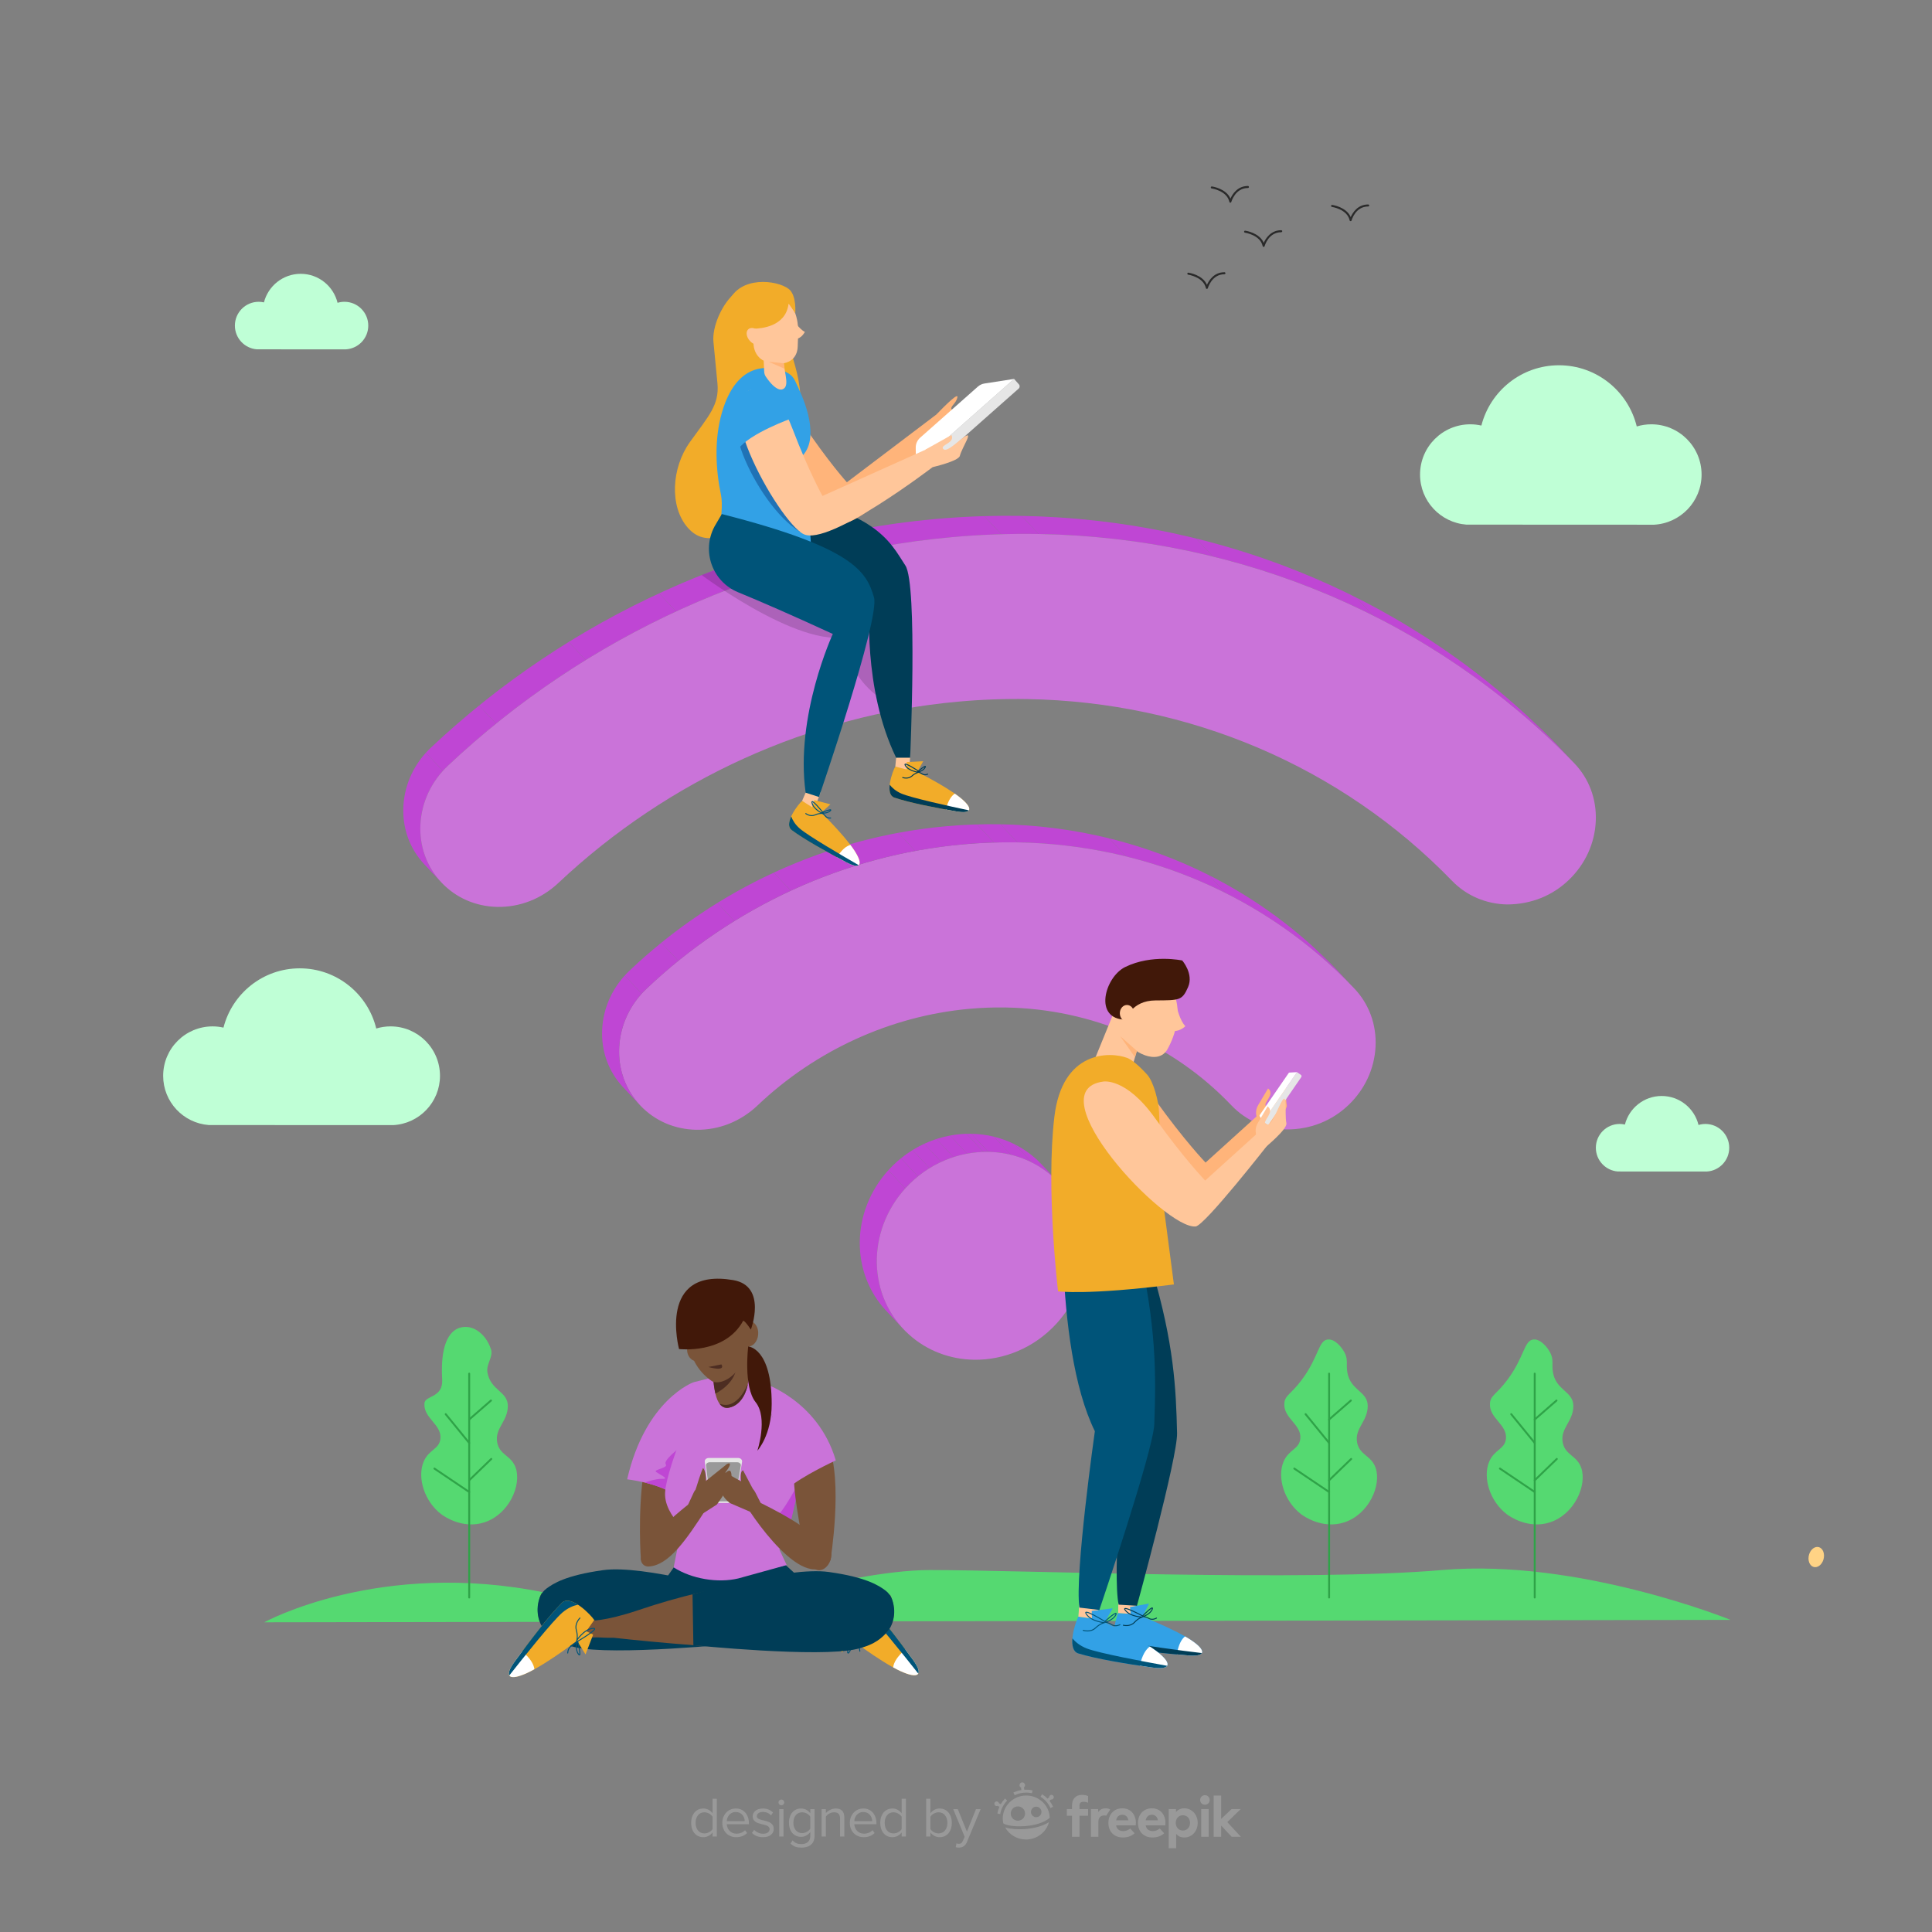 <?xml version="1.0" encoding="utf-8"?>
<!-- Generator: Adobe Illustrator 27.5.0, SVG Export Plug-In . SVG Version: 6.00 Build 0)  -->
<svg version="1.1" xmlns="http://www.w3.org/2000/svg" xmlns:xlink="http://www.w3.org/1999/xlink" x="0px" y="0px"
	 viewBox="0 0 500 500" style="enable-background:new 0 0 500 500;" xml:space="preserve">
<rect x="0" y="0" width="500" height="500" fill="#808080" stroke="none"/>
<g id="BACKGROUND">
	<g>
		<path style="fill:#55D971;" d="M68.377,419.851c0,0,29.911-16.478,72.797-7.658c42.885,8.82,75.508-5.87,99.594-5.87
			s97.028,3.06,132.424,0s74.673,12.901,74.673,12.901L68.377,419.851z"/>
		<g>
			<g>
				<path style="fill:#55D971;" d="M347.999,393.952c6.283-2.121,9.516-9.526,8.036-14.005c-1.096-3.317-4.208-3.306-4.822-6.658
					c-0.671-3.669,2.743-5.395,2.755-9.413c0.012-3.853-4.476-3.943-5.281-8.725c-0.365-2.171,0.261-3.187-0.688-5.051
					c-0.735-1.441-2.533-3.626-4.363-3.444c-2.437,0.242-2.288,4.422-6.658,10.332c-2.914,3.94-4.437,4.051-4.592,6.199
					c-0.28,3.879,4.548,5.47,4.133,9.184c-0.307,2.745-3.04,2.734-4.362,5.97c-1.673,4.092,0.208,10.203,4.592,13.546
					C337.187,392.22,342.198,395.91,347.999,393.952z"/>
				
					<line style="fill:none;stroke:#2FA348;stroke-width:0.5;stroke-linecap:round;stroke-miterlimit:10;" x1="343.97" y1="413.433" x2="343.97" y2="355.497"/>
				
					<line style="fill:none;stroke:#2FA348;stroke-width:0.5;stroke-linecap:round;stroke-miterlimit:10;" x1="337.889" y1="365.984" x2="343.97" y2="373.435"/>
				
					<line style="fill:none;stroke:#2FA348;stroke-width:0.5;stroke-linecap:round;stroke-miterlimit:10;" x1="334.965" y1="380.062" x2="343.97" y2="386.126"/>
				
					<line style="fill:none;stroke:#2FA348;stroke-width:0.5;stroke-linecap:round;stroke-miterlimit:10;" x1="349.685" y1="377.571" x2="343.97" y2="383.094"/>
				
					<line style="fill:none;stroke:#2FA348;stroke-width:0.5;stroke-linecap:round;stroke-miterlimit:10;" x1="349.606" y1="362.453" x2="343.97" y2="367.361"/>
			</g>
			<g>
				<path style="fill:#55D971;" d="M401.213,393.952c6.283-2.121,9.516-9.526,8.036-14.005c-1.096-3.317-4.208-3.306-4.822-6.658
					c-0.671-3.669,2.743-5.395,2.755-9.413c0.012-3.853-4.476-3.943-5.281-8.725c-0.365-2.171,0.262-3.187-0.688-5.051
					c-0.735-1.441-2.533-3.626-4.362-3.444c-2.437,0.242-2.288,4.422-6.658,10.332c-2.914,3.94-4.437,4.051-4.592,6.199
					c-0.28,3.879,4.548,5.47,4.133,9.184c-0.307,2.745-3.039,2.734-4.362,5.97c-1.673,4.092,0.208,10.203,4.592,13.546
					C390.401,392.22,395.412,395.91,401.213,393.952z"/>
				
					<line style="fill:none;stroke:#2FA348;stroke-width:0.5;stroke-linecap:round;stroke-miterlimit:10;" x1="397.184" y1="413.433" x2="397.184" y2="355.497"/>
				
					<line style="fill:none;stroke:#2FA348;stroke-width:0.5;stroke-linecap:round;stroke-miterlimit:10;" x1="391.103" y1="365.984" x2="397.184" y2="373.435"/>
				
					<line style="fill:none;stroke:#2FA348;stroke-width:0.5;stroke-linecap:round;stroke-miterlimit:10;" x1="388.179" y1="380.062" x2="397.184" y2="386.126"/>
				
					<line style="fill:none;stroke:#2FA348;stroke-width:0.5;stroke-linecap:round;stroke-miterlimit:10;" x1="402.899" y1="377.571" x2="397.184" y2="383.094"/>
				
					<line style="fill:none;stroke:#2FA348;stroke-width:0.5;stroke-linecap:round;stroke-miterlimit:10;" x1="402.82" y1="362.453" x2="397.184" y2="367.361"/>
			</g>
			<g>
				<path style="fill:#55D971;" d="M125.457,393.952c6.283-2.121,9.516-9.526,8.035-14.005c-1.096-3.317-4.208-3.306-4.821-6.658
					c-0.671-3.669,2.743-5.395,2.755-9.413c0.012-3.853-4.476-3.943-5.281-8.725c-0.365-2.171,1.577-3.971,0.919-5.957
					c-1.097-3.312-3.339-5.072-5.106-5.578c-2.706-0.774-8.279-0.087-7.522,13.371c0.276,4.893-4.437,4.051-4.592,6.199
					c-0.28,3.879,4.547,5.47,4.133,9.184c-0.307,2.745-3.04,2.734-4.362,5.97c-1.673,4.092,0.208,10.203,4.592,13.546
					C114.645,392.22,119.656,395.91,125.457,393.952z"/>
				
					<line style="fill:none;stroke:#2FA348;stroke-width:0.5;stroke-linecap:round;stroke-miterlimit:10;" x1="121.428" y1="413.433" x2="121.428" y2="355.497"/>
				
					<line style="fill:none;stroke:#2FA348;stroke-width:0.5;stroke-linecap:round;stroke-miterlimit:10;" x1="115.347" y1="365.984" x2="121.428" y2="373.435"/>
				
					<line style="fill:none;stroke:#2FA348;stroke-width:0.5;stroke-linecap:round;stroke-miterlimit:10;" x1="112.424" y1="380.062" x2="121.428" y2="386.126"/>
				
					<line style="fill:none;stroke:#2FA348;stroke-width:0.5;stroke-linecap:round;stroke-miterlimit:10;" x1="127.143" y1="377.571" x2="121.428" y2="383.094"/>
				
					<line style="fill:none;stroke:#2FA348;stroke-width:0.5;stroke-linecap:round;stroke-miterlimit:10;" x1="127.064" y1="362.453" x2="121.428" y2="367.361"/>
			</g>
		</g>
	</g>
	<g>
		<path style="fill:#2A2A2A;" d="M327.032,63.902c-0.002,0-0.005,0-0.007,0c-0.12-0.004-0.223-0.089-0.247-0.206
			c-0.61-2.887-4.541-3.475-4.581-3.481c-0.142-0.02-0.241-0.152-0.221-0.294c0.019-0.142,0.152-0.243,0.294-0.221
			c0.162,0.023,3.681,0.551,4.784,3.147c0.514-1.153,1.827-3.267,4.529-3.267c0.143,0,0.26,0.116,0.26,0.26
			c0,0.144-0.117,0.26-0.26,0.26c-3.291,0-4.26,3.462-4.3,3.609C327.253,63.823,327.15,63.902,327.032,63.902z"/>
		<path style="fill:#2A2A2A;" d="M312.337,74.776c-0.002,0-0.005,0-0.007,0c-0.12-0.003-0.223-0.089-0.247-0.206
			c-0.61-2.887-4.541-3.475-4.581-3.481c-0.142-0.02-0.241-0.152-0.221-0.294c0.02-0.142,0.149-0.242,0.294-0.221
			c0.162,0.023,3.682,0.551,4.784,3.147c0.515-1.153,1.828-3.267,4.529-3.267c0.143,0,0.26,0.117,0.26,0.26
			c0,0.144-0.117,0.26-0.26,0.26c-3.298,0-4.29,3.572-4.3,3.608C312.558,74.697,312.455,74.776,312.337,74.776z"/>
		<path style="fill:#2A2A2A;" d="M349.538,57.235c-0.002,0-0.005,0-0.007,0c-0.12-0.004-0.223-0.089-0.247-0.206
			c-0.61-2.887-4.541-3.475-4.581-3.48c-0.142-0.02-0.241-0.152-0.22-0.294c0.02-0.142,0.151-0.239,0.294-0.221
			c0.162,0.023,3.681,0.55,4.784,3.147c0.514-1.153,1.827-3.267,4.529-3.267c0.143,0,0.26,0.116,0.26,0.26
			c0,0.144-0.117,0.26-0.26,0.26c-3.291,0-4.26,3.462-4.3,3.609C349.758,57.156,349.655,57.235,349.538,57.235z"/>
		<path style="fill:#2A2A2A;" d="M318.413,52.453c-0.002,0-0.005,0-0.007,0c-0.12-0.003-0.222-0.089-0.247-0.206
			c-0.61-2.887-4.541-3.475-4.581-3.48c-0.142-0.02-0.241-0.152-0.221-0.294c0.02-0.142,0.152-0.238,0.294-0.221
			c0.162,0.023,3.681,0.551,4.784,3.147c0.515-1.153,1.828-3.267,4.529-3.267c0.143,0,0.26,0.116,0.26,0.26
			c0,0.144-0.117,0.26-0.26,0.26c-3.298,0-4.29,3.572-4.3,3.608C318.633,52.375,318.531,52.453,318.413,52.453z"/>
	</g>
	<path style="fill:#BFFFD6;" d="M89.472,90.414c3.25-0.172,5.835-2.854,5.835-6.147c0-3.404-2.76-6.164-6.164-6.164
		c-0.621,0-1.219,0.094-1.784,0.264c-1.045-4.304-4.914-7.503-9.539-7.503c-4.586,0-8.426,3.145-9.511,7.393
		c-0.437-0.098-0.89-0.154-1.356-0.154c-3.404,0-6.164,2.759-6.164,6.164c0,3.239,2.501,5.888,5.676,6.137"/>
	<path style="fill:#BFFFD6;" d="M428.05,135.795c6.861-0.363,12.317-6.024,12.317-12.976c0-7.186-5.825-13.011-13.011-13.011
		c-1.31,0-2.573,0.198-3.766,0.558c-2.207-9.084-10.372-15.837-20.135-15.837c-9.679,0-17.786,6.639-20.075,15.605
		c-0.923-0.207-1.878-0.326-2.863-0.326c-7.186,0-13.011,5.825-13.011,13.011c0,6.837,5.279,12.428,11.981,12.954"/>
	<path style="fill:#BFFFD6;" d="M441.689,303.19c3.25-0.172,5.835-2.854,5.835-6.147c0-3.404-2.76-6.164-6.164-6.164
		c-0.621,0-1.219,0.094-1.784,0.264c-1.046-4.304-4.914-7.503-9.539-7.503c-4.586,0-8.426,3.146-9.511,7.393
		c-0.437-0.098-0.89-0.154-1.356-0.154c-3.404,0-6.164,2.76-6.164,6.164c0,3.239,2.501,5.888,5.676,6.137"/>
	<path style="fill:#BFFFD6;" d="M101.758,291.18c6.746-0.356,12.111-5.923,12.111-12.759c0-7.066-5.728-12.793-12.794-12.793
		c-1.288,0-2.53,0.195-3.702,0.549c-2.17-8.932-10.199-15.572-19.799-15.572c-9.518,0-17.488,6.528-19.74,15.344
		c-0.907-0.204-1.847-0.32-2.815-0.32c-7.066,0-12.793,5.727-12.793,12.793c0,6.723,5.19,12.22,11.781,12.738"/>
</g>
<g id="OBJECTS">
	<g>
		<g style="enable-background:new    ;">
			<g style="enable-background:new    ;">
				<defs>
					<path id="SVGID_1_" style="enable-background:new    ;" d="M269.639,301.398l4.408,4.685c-0.468-0.497-0.96-0.98-1.476-1.445
						c-4.74-4.277-10.71-6.428-16.786-6.534l-4.408-4.685c6.076,0.107,12.045,2.257,16.786,6.534
						C268.679,300.418,269.171,300.9,269.639,301.398z"/>
				</defs>
				<clipPath id="SVGID_00000126298645756161505010000009812387312273402779_">
					<use xlink:href="#SVGID_1_"  style="overflow:visible;"/>
				</clipPath>
				<g style="clip-path:url(#SVGID_00000126298645756161505010000009812387312273402779_);enable-background:new    ;">
					<path style="fill:#BF46D4;" d="M269.639,301.398l4.408,4.685c-0.396-0.421-0.81-0.832-1.241-1.23l-4.408-4.685
						C268.829,300.566,269.243,300.977,269.639,301.398"/>
					<path style="fill:#BF46D4;" d="M268.398,300.168l4.408,4.685c-0.078-0.072-0.156-0.143-0.235-0.215
						c-1.703-1.537-3.565-2.799-5.534-3.79l-4.408-4.685c1.969,0.992,3.83,2.254,5.534,3.79
						C268.242,300.024,268.321,300.096,268.398,300.168"/>
					<path style="fill:#BF46D4;" d="M262.63,296.163l4.408,4.685c-1.72-0.866-3.521-1.526-5.368-1.981l-4.408-4.685
						C259.109,294.637,260.91,295.296,262.63,296.163"/>
					<path style="fill:#BF46D4;" d="M257.262,294.181l4.408,4.685c-1.924-0.474-3.898-0.728-5.884-0.762l-4.408-4.685
						C253.363,293.454,255.338,293.707,257.262,294.181"/>
				</g>
			</g>
			<g style="enable-background:new    ;">
				<defs>
					<path id="SVGID_00000101100561883567975540000017416618032664173456_" style="enable-background:new    ;" d="M233.757,343.918
						l-4.408-4.685c-9.295-9.879-9.156-25.792,0.659-36.497c5.768-6.291,13.655-9.452,21.37-9.317l4.408,4.685
						c-7.715-0.135-15.602,3.026-21.37,9.317C224.6,318.126,224.461,334.039,233.757,343.918z"/>
				</defs>
				<clipPath id="SVGID_00000037682458566853337930000004888023933444510390_">
					<use xlink:href="#SVGID_00000101100561883567975540000017416618032664173456_"  style="overflow:visible;"/>
				</clipPath>
				<g style="clip-path:url(#SVGID_00000037682458566853337930000004888023933444510390_);enable-background:new    ;">
					<path style="fill:#BF46D4;" d="M251.377,293.419l4.408,4.685c-0.42-0.007-0.84-0.005-1.261,0.007l-4.408-4.685
						C250.537,293.414,250.958,293.411,251.377,293.419"/>
					<path style="fill:#BF46D4;" d="M250.117,293.426l4.408,4.685c-1.419,0.041-2.84,0.193-4.248,0.455l-4.408-4.685
						C247.277,293.619,248.697,293.467,250.117,293.426"/>
					<path style="fill:#BF46D4;" d="M245.868,293.881l4.408,4.685c-1.186,0.22-2.363,0.519-3.522,0.894l-4.408-4.685
						C243.506,294.399,244.682,294.101,245.868,293.881"/>
					<path style="fill:#BF46D4;" d="M242.346,294.775l4.408,4.685c-1.074,0.348-2.133,0.762-3.171,1.242l-4.408-4.685
						C240.213,295.537,241.272,295.123,242.346,294.775"/>
					<path style="fill:#BF46D4;" d="M239.175,296.017l4.408,4.685c-1.027,0.475-2.032,1.015-3.01,1.618l-4.408-4.685
						C237.143,297.032,238.148,296.493,239.175,296.017"/>
					<path style="fill:#BF46D4;" d="M236.165,297.636l4.408,4.685c-1.036,0.64-2.04,1.351-3.006,2.133l-4.408-4.685
						C234.125,298.987,235.129,298.275,236.165,297.636"/>
					<path style="fill:#BF46D4;" d="M233.159,299.769l4.408,4.685c-1.105,0.896-2.16,1.885-3.151,2.966
						c-0.036,0.04-0.073,0.08-0.109,0.119l-4.408-4.685c0.036-0.04,0.072-0.08,0.109-0.12
						C230.999,301.654,232.054,300.665,233.159,299.769"/>
					<path style="fill:#BF46D4;" d="M229.899,302.855l4.408,4.685c-9.708,10.704-9.811,26.536-0.55,36.378l-4.408-4.685
						C220.088,329.391,220.191,313.559,229.899,302.855"/>
				</g>
			</g>
			<g>
				<path style="fill:#CA73D9;" d="M255.785,298.103c6.076,0.107,12.046,2.257,16.786,6.534c10.76,9.708,11.127,26.698,0.817,37.942
					c-5.768,6.291-13.655,9.452-21.37,9.317c-6.076-0.106-12.045-2.257-16.786-6.534c-10.76-9.708-11.127-26.698-0.817-37.942
					C240.183,301.13,248.07,297.968,255.785,298.103z"/>
			</g>
		</g>
		<g style="enable-background:new    ;">
			<g style="enable-background:new    ;">
				<defs>
					<path id="SVGID_00000026853158891617170460000009033832471307945636_" style="enable-background:new    ;" d="M346.077,251.125
						l4.408,4.685c-22.692-23.841-53.866-37.222-87.162-37.804l-4.408-4.685C292.211,213.903,323.385,227.284,346.077,251.125z"/>
				</defs>
				<clipPath id="SVGID_00000044137683236592789260000003412262473108518307_">
					<use xlink:href="#SVGID_00000026853158891617170460000009033832471307945636_"  style="overflow:visible;"/>
				</clipPath>
				<g style="clip-path:url(#SVGID_00000044137683236592789260000003412262473108518307_);enable-background:new    ;">
					<path style="fill:#BF46D4;" d="M346.077,251.125l4.408,4.685c-1.765-1.854-3.581-3.645-5.446-5.372l-4.408-4.685
						C342.496,247.48,344.312,249.271,346.077,251.125"/>
					<path style="fill:#BF46D4;" d="M340.632,245.753l4.408,4.685c-8.386-7.766-17.749-14.229-27.818-19.29l-4.408-4.685
						C322.882,231.524,332.245,237.988,340.632,245.753"/>
					<path style="fill:#BF46D4;" d="M312.814,226.463l4.408,4.685c-8.17-4.107-16.805-7.291-25.758-9.497l-4.408-4.685
						C296.009,219.173,304.643,222.356,312.814,226.463"/>
					<path style="fill:#BF46D4;" d="M287.055,216.966l4.408,4.685c-9.102-2.243-18.533-3.477-28.14-3.644l-4.408-4.685
						C268.523,213.489,277.954,214.723,287.055,216.966"/>
				</g>
			</g>
			<g>
				<path style="fill:#CA73D9;" d="M263.323,218.006c33.296,0.581,64.47,13.963,87.162,37.804c3.837,4.028,5.793,9.388,5.505,15.086
					c-0.289,5.716-2.792,11.079-7.037,15.118c-4.273,4.057-9.777,6.287-15.891,6.282c-5.578-0.097-10.67-2.315-14.388-6.245
					c-15.201-15.962-36.084-24.924-58.374-25.313c-3.154-0.055-6.335,0.061-9.534,0.354c-20.283,1.855-39.724,10.74-54.749,25.027
					c-4.36,4.136-9.989,6.364-15.843,6.262c-5.567-0.097-10.689-2.315-14.426-6.242c-3.837-4.037-5.793-9.397-5.495-15.104
					c0.289-5.707,2.792-11.079,7.047-15.127c22.473-21.352,51.515-34.631,81.766-37.372
					C253.847,218.099,258.609,217.924,263.323,218.006z"/>
			</g>
			<g style="enable-background:new    ;">
				<defs>
					<path id="SVGID_00000005246820913175780710000007319665440533895831_" style="enable-background:new    ;" d="M258.915,213.322
						l4.408,4.685c-4.714-0.082-9.476,0.092-14.257,0.53c-30.251,2.741-59.292,16.021-81.766,37.372
						c-4.254,4.048-6.758,9.42-7.047,15.127c-0.298,5.707,1.659,11.067,5.495,15.104l-4.408-4.685
						c-3.837-4.037-5.793-9.397-5.495-15.104c0.288-5.707,2.792-11.079,7.046-15.127c22.473-21.352,51.515-34.631,81.766-37.372
						C249.439,213.414,254.201,213.239,258.915,213.322z"/>
				</defs>
				<clipPath id="SVGID_00000137133921027798445970000002030930102868688033_">
					<use xlink:href="#SVGID_00000005246820913175780710000007319665440533895831_"  style="overflow:visible;"/>
				</clipPath>
				<g style="clip-path:url(#SVGID_00000137133921027798445970000002030930102868688033_);enable-background:new    ;">
					<path style="fill:#BF46D4;" d="M258.915,213.322l4.408,4.685c-2.009-0.035-4.027-0.023-6.051,0.035l-4.408-4.685
						C254.888,213.298,256.906,213.287,258.915,213.322"/>
					<path style="fill:#BF46D4;" d="M252.864,213.357l4.408,4.685c-2.726,0.079-5.463,0.244-8.206,0.495
						c-4.091,0.371-8.159,0.934-12.192,1.684l-4.408-4.685c4.033-0.75,8.102-1.313,12.192-1.684
						C247.401,213.601,250.139,213.436,252.864,213.357"/>
					<path style="fill:#BF46D4;" d="M232.466,215.536l4.408,4.685c-5.704,1.061-11.338,2.495-16.864,4.285l-4.408-4.685
						C221.127,218.031,226.761,216.597,232.466,215.536"/>
					<path style="fill:#BF46D4;" d="M215.602,219.821l4.408,4.685c-5.219,1.691-10.341,3.699-15.335,6.01l-4.408-4.685
						C205.261,223.52,210.383,221.511,215.602,219.821"/>
					<path style="fill:#BF46D4;" d="M200.267,225.831l4.408,4.685c-5.008,2.318-9.888,4.941-14.607,7.854l-4.408-4.685
						C190.379,230.772,195.259,228.149,200.267,225.831"/>
					<path style="fill:#BF46D4;" d="M185.66,233.685l4.408,4.685c-5.036,3.109-9.89,6.549-14.521,10.301l-4.408-4.685
						C175.771,240.233,180.624,236.794,185.66,233.685"/>
					<path style="fill:#BF46D4;" d="M171.139,243.986l4.408,4.685c-2.835,2.297-5.587,4.711-8.247,7.238
						c-0.421,0.4-0.824,0.814-1.21,1.239l-4.408-4.685c0.386-0.425,0.79-0.839,1.21-1.239
						C165.552,248.697,168.304,246.283,171.139,243.986"/>
					<path style="fill:#BF46D4;" d="M161.682,252.463l4.408,4.685c-3.518,3.875-5.576,8.746-5.836,13.888
						c-0.298,5.707,1.659,11.067,5.495,15.104l-4.408-4.685c-3.837-4.037-5.793-9.397-5.495-15.104
						C156.105,261.209,158.164,256.338,161.682,252.463"/>
				</g>
			</g>
			<g style="enable-background:new    ;">
				<defs>
					<path id="SVGID_00000051373975180007502050000005179736214178848648_" style="enable-background:new    ;" d="M403.162,192.998
						l4.408,4.685c-0.072-0.077-0.145-0.153-0.219-0.229c-36.242-37.358-85.786-58.333-138.531-59.253l-4.408-4.685
						c52.744,0.921,102.289,21.895,138.531,59.253C403.017,192.845,403.09,192.922,403.162,192.998z"/>
				</defs>
				<clipPath id="SVGID_00000167367931647255882010000005093844090719314365_">
					<use xlink:href="#SVGID_00000051373975180007502050000005179736214178848648_"  style="overflow:visible;"/>
				</clipPath>
				<g style="clip-path:url(#SVGID_00000167367931647255882010000005093844090719314365_);enable-background:new    ;">
					<path style="fill:#BF46D4;" d="M403.162,192.998l4.408,4.685c-0.072-0.077-0.145-0.153-0.219-0.229
						c-2.411-2.486-4.882-4.899-7.408-7.238l-4.408-4.685c2.526,2.339,4.996,4.753,7.408,7.238
						C403.017,192.845,403.09,192.922,403.162,192.998"/>
					<path style="fill:#BF46D4;" d="M395.535,185.531l4.408,4.685c-13.424-12.432-28.427-22.785-44.562-30.898l-4.408-4.685
						C367.108,162.746,382.111,173.099,395.535,185.531"/>
					<path style="fill:#BF46D4;" d="M350.973,154.633l4.408,4.685c-13.148-6.611-27.048-11.733-41.458-15.28l-4.408-4.685
						C323.925,142.9,337.825,148.023,350.973,154.633"/>
					<path style="fill:#BF46D4;" d="M309.515,139.353l4.408,4.685c-14.594-3.592-29.712-5.568-45.102-5.837l-4.408-4.685
						C279.803,133.785,294.921,135.761,309.515,139.353"/>
				</g>
			</g>
			<g style="enable-background:new    ;">
				<defs>
					<path id="SVGID_00000075130969852984735180000005402772718746066352_" style="enable-background:new    ;" d="M264.413,133.516
						l4.408,4.685c-7.505-0.131-15.077,0.144-22.683,0.836c-48.119,4.378-94.362,25.369-130.211,59.132
						c-4.271,4.021-6.8,9.383-7.115,15.081c-0.325,5.715,1.612,11.084,5.43,15.139l-4.408-4.685
						c-3.818-4.054-5.755-9.423-5.43-15.138c0.315-5.698,2.845-11.06,7.115-15.081c35.849-33.764,82.092-54.754,130.211-59.132
						C249.335,133.66,256.907,133.385,264.413,133.516z"/>
				</defs>
				<clipPath id="SVGID_00000143603124902077756820000016904797567701994172_">
					<use xlink:href="#SVGID_00000075130969852984735180000005402772718746066352_"  style="overflow:visible;"/>
				</clipPath>
				<g style="clip-path:url(#SVGID_00000143603124902077756820000016904797567701994172_);enable-background:new    ;">
					<path style="fill:#BF46D4;" d="M264.413,133.516l4.408,4.685c-3.219-0.056-6.449-0.038-9.69,0.056l-4.408-4.685
						C257.963,133.479,261.194,133.46,264.413,133.516"/>
					<path style="fill:#BF46D4;" d="M254.722,133.572l4.408,4.685c-4.316,0.125-8.649,0.384-12.993,0.78
						c-6.541,0.595-13.048,1.497-19.498,2.697l-4.408-4.685c6.451-1.2,12.957-2.102,19.498-2.697
						C246.073,133.957,250.406,133.698,254.722,133.572"/>
					<path style="fill:#BF46D4;" d="M222.231,137.049l4.408,4.685c-9.156,1.703-18.2,4.005-27.069,6.878l-4.408-4.685
						C204.031,141.053,213.074,138.752,222.231,137.049"/>
					<path style="fill:#BF46D4;" d="M195.161,143.927l4.408,4.685c-8.37,2.712-16.585,5.932-24.593,9.639l-4.408-4.685
						C178.576,149.859,186.791,146.638,195.161,143.927"/>
					<path style="fill:#BF46D4;" d="M170.568,153.566l4.408,4.685c-8.02,3.712-15.833,7.911-23.387,12.574l-4.408-4.685
						C154.735,161.476,162.548,157.277,170.568,153.566"/>
					<path style="fill:#BF46D4;" d="M147.181,166.139l4.408,4.685c-8.049,4.969-15.804,10.464-23.203,16.458l-4.408-4.685
						C131.377,176.603,139.132,171.108,147.181,166.139"/>
					<path style="fill:#BF46D4;" d="M123.978,182.597l4.408,4.685c-4.276,3.464-8.434,7.095-12.46,10.888
						c-0.452,0.426-0.885,0.867-1.298,1.321l-4.408-4.685c0.413-0.455,0.845-0.896,1.298-1.321
						C115.544,189.692,119.702,186.061,123.978,182.597"/>
					<path style="fill:#BF46D4;" d="M110.221,194.806l4.408,4.685c-3.484,3.839-5.536,8.666-5.818,13.76
						c-0.325,5.715,1.612,11.084,5.43,15.139l-4.408-4.685c-3.818-4.054-5.755-9.423-5.43-15.138
						C104.684,203.471,106.737,198.645,110.221,194.806"/>
				</g>
			</g>
			<g>
				<path style="fill:#CA73D9;" d="M268.82,138.201c52.744,0.921,102.289,21.895,138.531,59.253
					c3.876,3.992,5.878,9.335,5.634,15.043c-0.243,5.699-2.694,11.09-6.905,15.166c-4.221,4.085-9.701,6.36-15.985,6.41
					c-5.491-0.096-10.57-2.25-14.303-6.113c-28.764-29.665-68.048-46.306-109.849-47.036c-5.998-0.105-12.045,0.118-18.123,0.677
					c-38.194,3.465-74.887,20.131-103.329,46.92c-4.356,4.091-9.956,6.284-15.765,6.182c-5.594-0.098-10.733-2.343-14.484-6.315
					c-3.818-4.054-5.755-9.423-5.43-15.139c0.315-5.698,2.845-11.06,7.115-15.081c35.849-33.764,82.092-54.754,130.211-59.132
					C253.743,138.345,261.315,138.07,268.82,138.201z"/>
			</g>
		</g>
	</g>
	<path style="fill:#FFD385;" d="M468.064,402.879c0.186-1.447,1.224-2.581,2.318-2.534c1.094,0.047,1.829,1.258,1.643,2.704
		c-0.186,1.447-1.224,2.581-2.318,2.534C468.613,405.536,467.878,404.325,468.064,402.879z"/>
	<g>
		<path style="fill:#F2AC29;" d="M189.767,76.211c-3.124,2.907-5.502,8.53-5.126,12.273c0.355,3.532,0.793,8.085,1.038,10.788
			c0.504,5.55-2.299,8.396-7.114,15.11c-4.828,6.734-5.314,16.69-0.623,22.127c4.748,5.503,11.121,1.935,18.537-3.371
			c8.917-6.38,9.85-18.097,10.592-27.416c0.86-10.795-5.306-17.314-3.505-26.687c0.152-0.791,0.54-2.581-0.441-3.844
			C201.002,72.457,194.271,72.021,189.767,76.211z"/>
		<g>
			<g style="opacity:0.15;">
				<path d="M216.836,160.349c0,0,1.013,17.056,15.628,22.841l-4.439-31.528L216.836,160.349z"/>
			</g>
			<g style="opacity:0.15;">
				<path d="M181.595,148.821c0,0,29.609,22.2,40.619,14.686l-36.982-16.085L181.595,148.821z"/>
			</g>
			<g>
				<g>
					<g>
						<g>
							<path style="fill:#F2AC29;" d="M236.025,199.092c0,0,8.522,4.132,12.498,7.359c3.185,2.585,3.34,4.297-1.027,3.539
								c-5.578-0.968-12.184-2.256-16.054-3.577c-2.616-0.893-0.382-7.019,0.26-8.019L236.025,199.092z"/>
							<polygon style="fill:#FFC69A;" points="235.338,199.335 235.605,194.655 231.923,196.095 231.701,198.393 							"/>
						</g>
						<g>
							<path style="fill:#FFFFFF;" d="M247.102,205.392c-0.907,0.596-1.748,1.83-2.324,4.112c0.92,0.168,1.833,0.332,2.717,0.486
								c4.367,0.758,4.212-0.954,1.027-3.539C248.098,206.106,247.614,205.75,247.102,205.392z"/>
						</g>
						<path style="fill:#003D57;" d="M250.74,209.715c-4.813-1.021-14.896-3.23-17.444-4.335c-1.502-0.651-2.44-1.521-3.041-2.293
							c-0.176,1.533,0.037,2.933,1.186,3.326c3.87,1.321,10.476,2.609,16.054,3.577C249.383,210.317,250.422,210.182,250.74,209.715
							z"/>
						<polygon style="fill:#F2AC29;" points="234.645,200.727 234.652,197.227 238.935,196.995 236.909,200.642 						"/>
						<g>
							
								<path style="fill:none;stroke:#003D57;stroke-width:0.25;stroke-linecap:round;stroke-linejoin:round;stroke-miterlimit:10;" d="
								M237.481,199.704c0,0,2.426-2.065,1.964-1.132c-0.461,0.933-1.91,1.269-1.91,1.269s0.471-0.008,1.124,0.445
								c0.654,0.453,1.435,0.056,1.435,0.056"/>
							
								<path style="fill:none;stroke:#003D57;stroke-width:0.25;stroke-linecap:round;stroke-linejoin:round;stroke-miterlimit:10;" d="
								M237.823,199.635c0,0-4.447-2.935-3.491-1.48c0.956,1.456,3.429,1.718,3.429,1.718s-0.784,0.082-1.776,0.968
								c-0.993,0.885-2.371,0.384-2.371,0.384"/>
						</g>
					</g>
					<path style="fill:#003D57;" d="M190.669,126.986l-2.392,10.854c-1.255,7.094,3.87,13.732,11.053,14.285
						c6.02,0.463,13.688,2.277,25.753,3.717c0,0-1.925,22.227,6.84,40.253h3.623c0,0,1.984-44.948-1.242-49.755
						C230.43,140.569,226.595,129.949,190.669,126.986z"/>
				</g>
				<g>
					<g>
						<path style="fill:#FFB47A;" d="M195.93,100.829c0,0,5.332-0.848,11.87,8.903c6.538,9.75,11.372,15.08,11.372,15.08
							l24.336-18.43l2.593,5.276c0,0-22.379,25.6-29.491,23.878C209.498,133.814,179.884,102.459,195.93,100.829z"/>
						<path style="fill:#FFB47A;" d="M245.938,111.841c0,0,12.033-9.265,6.3-7.632c-2.603,0.742-4.889,2.714-5.805,1.897
							c-0.895-0.797,1.012-1.534,1.342-3.308c0.298-1.6-5.36,4.41-5.36,4.41L245.938,111.841z"/>
					</g>
					<path style="fill:#32A1E6;" d="M202.888,96.059c-4.151-1.522-12.272-2.377-16.066,10.745c-2.012,6.959-1.6,14.789-0.229,21.3
						c0.977,4.641-1.777,16.494-1.777,16.494s10.986,4.248,25.321,0.168l-1.121-16.747l-2.8-8.887
						c6.464-3.972,2.516-14.294,0.389-18.778c-0.937-1.975-1.181-3.083-3.142-4.048C203.273,96.214,203.081,96.13,202.888,96.059z"
						/>
					<path style="fill:#2072B5;" d="M203.527,112.856c-3.995-5.285-7.416-5.229-7.416-5.229
						c-12.931-6.042-0.875,22.977,10.937,30.01L203.527,112.856z"/>
					<path style="fill:#FFC69A;" d="M202.879,80.67l-5.777-0.032l0.668,15.549c0.02,0.459,0.165,0.915,0.423,1.294
						c2.748,4.048,4.255,3.288,4.255,3.288c1.952-0.605,0.658-3.919,0.38-6.754L202.879,80.67z"/>
					<path style="fill:#FFC69A;" d="M203.567,77.154c3.615,4.545,3,8.303,2.882,12.46c-0.149,5.271-6.13,5.574-10.593,2.802
						c-3.959-2.459-6.878-6.947-5.898-11.247C191.227,75.599,199.664,72.247,203.567,77.154z"/>
					<polygon style="fill:#FFB47A;" points="203.066,95.439 198.927,93.619 202.849,94.02 					"/>
					<g>
						<path style="fill:#E6E6E6;" d="M237.028,120.54l1.771,2.001l24.828-21.971c0.321-0.284,0.351-0.774,0.067-1.095l-1.257-1.42
							L237.028,120.54z"/>
						<path style="fill:#FFFFFF;" d="M236.991,115.841l0.045,4.708l25.409-22.485l-7.657,1.187c-0.639,0.099-1.237,0.38-1.721,0.809
							l-14.936,13.218C237.397,113.927,236.981,114.862,236.991,115.841z"/>
					</g>
					<g>
						<path style="fill:#FFC69A;" d="M197.185,100.811c0,0,3.782-0.668,7.969,10.299c4.187,10.968,7.703,17.244,7.703,17.244
							l27.847-12.508l0.872,4.887c0,0-27.074,20.77-33.619,17.498C201.413,134.96,181.183,98.803,197.185,100.811z"/>
						<path style="fill:#FFC69A;" d="M241.37,120.891c0,0,6.688-1.534,7.036-2.91c0.57-2.25,3.895-6.951,0.895-4.734
							c-1.885,1.393-4.467,3.985-5.237,2.899c-0.752-1.061,3.183-1.469,2.169-3.558l-6.687,3.746L241.37,120.891z"/>
					</g>
					<path style="fill:#32A1E6;" d="M205.061,108.208c0,0-11.075,3.885-14.137,8.142c0,0-4.884-11.996,2.337-15.118
						C202.509,97.232,205.061,108.208,205.061,108.208z"/>
					<path style="fill:#FFC69A;" d="M205.239,82.666c0,0,1.551,2.498,3.06,3.227c0,0-0.638,1.358-1.983,1.796L205.239,82.666z"/>
				</g>
				<g>
					<g>
						<g>
							<path style="fill:#F2AC29;" d="M211.481,209.257c0,0,6.837,6.555,9.627,10.848c2.235,3.439,1.855,5.116-2.066,3.051
								c-5.009-2.638-10.898-5.896-14.174-8.344c-2.214-1.655,1.796-6.796,2.715-7.55L211.481,209.257z"/>
							<polygon style="fill:#FFC69A;" points="210.753,209.277 212.447,204.907 208.501,205.144 207.582,207.262 							"/>
						</g>
						<g>
							<path style="fill:#FFFFFF;" d="M220.082,218.66c-1.046,0.288-2.226,1.203-3.476,3.198c0.824,0.443,1.642,0.88,2.436,1.298
								c3.922,2.065,4.301,0.389,2.066-3.051C220.81,219.646,220.459,219.159,220.082,218.66z"/>
						</g>
						<path style="fill:#005479;" d="M222.214,223.893c-4.265-2.453-13.179-7.658-15.263-9.492
							c-1.229-1.082-1.853-2.198-2.188-3.118c-0.639,1.404-0.867,2.803,0.105,3.529c3.276,2.448,9.165,5.706,14.174,8.344
							C220.737,224.048,221.767,224.239,222.214,223.893z"/>
						<polygon style="fill:#F2AC29;" points="209.665,210.388 210.749,207.06 214.896,208.157 211.846,211.005 						"/>
						<g>
							
								<path style="fill:none;stroke:#005479;stroke-width:0.25;stroke-linecap:round;stroke-linejoin:round;stroke-miterlimit:10;" d="
								M212.679,210.287c0,0,2.943-1.219,2.217-0.473c-0.726,0.746-2.208,0.619-2.208,0.619s0.451,0.137,0.933,0.77
								c0.482,0.632,1.348,0.494,1.348,0.494"/>
							
								<path style="fill:none;stroke:#005479;stroke-width:0.25;stroke-linecap:round;stroke-linejoin:round;stroke-miterlimit:10;" d="
								M213.025,210.327c0,0-3.328-4.161-2.866-2.482c0.462,1.679,2.734,2.69,2.734,2.69s-0.771-0.163-1.988,0.374
								c-1.217,0.537-2.374-0.364-2.374-0.364"/>
						</g>
					</g>
					<path style="fill:#005479;" d="M186.803,133.035l-1.903,3.249c-3.377,6.363-0.543,14.257,6.121,16.993
						c5.585,2.293,13.474,5.709,24.51,10.792c0,0-9.822,21.226-7.031,41.074l3.447,1.115c0,0,15.833-46.072,14.243-51.638
						C224.281,147.937,220.884,141.718,186.803,133.035z"/>
				</g>
				<path style="fill:#F2AC29;" d="M188.639,77.991c2.843-6.604,12.357-5.59,15.474-3.216c2.103,1.602,1.698,6.302,1.698,6.302
					s-1.598-2.432-1.729-2.481c-0.728,6.086-7.401,6.394-8.709,6.46c-0.118,1.541-1.502,5.675,1.812,8.063
					c0.975,0.703-3.317-1.147-5.405-3.479l-0.001,0.001C191.779,89.643,185.796,84.596,188.639,77.991z"/>
			</g>
		</g>
		<path style="fill:#FFC69A;" d="M196.625,85.894c0.939,1.02,1.13,2.372,0.428,3.019c-0.703,0.647-2.034,0.344-2.973-0.676
			c-0.939-1.02-1.131-2.372-0.428-3.019C194.355,84.571,195.686,84.873,196.625,85.894z"/>
	</g>
	<g>
		<g>
			<path style="fill:#003D57;" d="M174.861,404.947L174.861,404.947c5.353,3.395,11.939,4.413,18.111,2.798l10.362-2.711
				l9.191,8.401l-45.196,2.182L174.861,404.947z"/>
			<path style="fill:#7A5439;" d="M182.462,358.338c0,0-6.529,33.384-10.375,42.994c-0.965,2.412-2.979,3.365-6.211,2.38
				C165.876,403.712,162.196,357.852,182.462,358.338z"/>
			<polygon style="fill:#CA73D9;" points="187.651,355.646 179.452,357.737 174.65,372.778 201.828,372.778 197.026,357.737 			"/>
			<path style="fill:#CA73D9;" d="M179.452,357.737c0,0-12.393,4.424-17.144,25.106c0,0,7.693,0.9,11.465,3.556l3.122-13.621
				L179.452,357.737z"/>
			<path style="fill:#BF46D4;" d="M175.77,374.782c0,0-4.207,3.181-3.469,4.165c0.738,0.984-3.362,1.376-2.501,1.995
				c0.861,0.62,3.567,1.859,1.681,1.777c-1.886-0.082-4.599,0.967-4.599,0.967s3.474,0.868,5.321,1.801L175.77,374.782z"/>
			<path style="fill:#7A5439;" d="M214.924,403.783c0.644-1.927,0.015-3.963-1.404-4.548c-1.42-0.585-3.092,0.502-3.736,2.429
				c-0.644,1.926-0.015,3.962,1.404,4.548C212.607,406.796,214.28,405.709,214.924,403.783z"/>
			<g>
				<path style="fill:#7A5439;" d="M190.011,333.479c0,0,9.223,26.812-0.66,30.632c-8.142,3.147-3.391-24.866-3.391-24.866"/>
				<path style="fill:#4D2D22;" d="M186.197,363.254c0,0,0.792,1.284,2.242,1.082c3.851-0.537,5.017-5.221,5.105-6.198
					C193.543,358.139,190.836,365.189,186.197,363.254z"/>
				<path style="fill:#4D2D22;" d="M185.142,360.661c0,0,5.606-2.633,5.483-7.64l-6.081,3.698l0.192,1.654
					c0.019,0.166,0.043,0.331,0.071,0.496l0.166,0.959L185.142,360.661z"/>
				<path style="fill:#7A5439;" d="M178.131,341.583c0,0-2.008,10.231,6.037,15.804c2.219,1.537,10.586-1.452,10.593-17.227
					C194.766,328.247,178.027,329.493,178.131,341.583z"/>
				<path style="fill:#7A5439;" d="M193.464,348.479c1.361,0.118,2.592-1.257,2.751-3.071c0.158-1.815-0.817-3.382-2.178-3.501
					c-1.361-0.118-2.592,1.257-2.75,3.071C191.127,346.794,192.102,348.361,193.464,348.479z"/>
				<path style="fill:#7A5439;" d="M178.939,347.475c-0.968,0.337-1.388,1.656-0.939,2.946c0.449,1.29,1.598,2.063,2.566,1.726
					c0.968-0.337,1.388-1.656,0.939-2.946C181.055,347.911,179.906,347.138,178.939,347.475z"/>
				<path style="fill:#411809;" d="M175.738,349.132c0,0,11.847,1.449,16.591-7.317c0,0,0.363-0.167,1.995,2.284
					c0,0,4.303-11.297-4.573-12.811C169.974,327.916,175.738,349.132,175.738,349.132z"/>
			</g>
			<path style="fill:#CA73D9;" d="M179.638,363.778c0,0-7.772,17.693-7.519,23.238c0.166,3.625,3.003,6.68,3.003,6.68l0.649,4.678
				l-1.424,7.266h0c4.611,2.967,11.408,4.126,16.741,2.855l12.502-3.46l-1.871-3.997l5.671-18.987l-4.387-14.695L179.638,363.778z"
				/>
			<path style="fill:#E6E6E6;" d="M189.48,388.955h-4.969c-0.533,0-0.978-0.342-1.028-0.79l-1.094-9.892
				c-0.056-0.51,0.42-0.951,1.028-0.951h7.607c0.624,0,1.105,0.463,1.023,0.984l-1.543,9.892
				C190.436,388.631,189.998,388.955,189.48,388.955z"/>
			<path style="fill:#999999;" d="M189.327,388.561h-4.633c-0.497,0-0.912-0.298-0.958-0.688l-1.02-8.615
				c-0.053-0.444,0.391-0.828,0.958-0.828h7.092c0.581,0,1.03,0.403,0.954,0.857l-1.439,8.615
				C190.218,388.279,189.81,388.561,189.327,388.561z"/>
			<path style="fill:#BF46D4;" d="M207.291,382.475c0,0-4.773,9.837-7.315,10.739c-2.542,0.902,1.476-0.316,2.747,1.566
				c1.271,1.882,1.038,2.884,1.038,2.884L207.291,382.475z"/>
			<path style="fill:#7A5439;" d="M180.04,387.871c0,0,3.961,0.745,2.671,2.736c-5.079,7.841-9.661,14.625-14.928,14.805
				c-1.219,0.042-2.142-1.104-1.867-2.292C166.471,400.731,169.282,396.072,180.04,387.871z"/>
			<path style="fill:#7A5439;" d="M214.33,373.852c0,0-7.363-0.771-8.413,3.264c-1.402,5.387,0.603,14.882,2.003,23.063
				c0.703,4.105,2.026,6.249,7.004,3.604C214.924,403.783,218.276,383.326,214.33,373.852z"/>
			<path style="fill:#CA73D9;" d="M197.026,357.737c0,0,14.626,4.381,19.274,20.218c0,0-8.911,4.094-12.472,7.307l-2-12.484
				L197.026,357.737z"/>
			<path style="fill:#7A5439;" d="M191.431,386.391c-1.136-0.515,12.79,22.404,20.923,19.511
				C212.353,405.902,224.358,401.323,191.431,386.391z"/>
			<path style="fill:#7A5439;" d="M189.317,381.936c-0.064-2.382-1.314-0.942-1.928-0.394l1.036-1.447
				c1.267-2.087-0.353-1.303-0.716-0.853l-7.148,5.712c-0.439,0.351-0.791,0.799-1.027,1.309l-1.451,3.131l3.994,2.191l3.45-2.215
				C185.635,389.177,189.381,384.318,189.317,381.936z"/>
			<path style="fill:#7A5439;" d="M180.024,385.487c0,0,1.773-5.802,1.975-5.534c1.2,1.589,0.525,5.847,0.513,5.599L180.024,385.487
				z"/>
			<path style="fill:#7A5439;" d="M186.576,384.965c0.091-2.381,0.174-2.992,0.782-2.437l-0.433-0.62
				c-1.244-2.101,0.367-1.298,0.725-0.845l6.271,3.487c0.709,0.417,1.18,0.969,1.585,1.739l1.352,2.667l-2.733,2.289l-5.308-2.289
				C188.711,388.761,186.485,387.345,186.576,384.965z"/>
			<path style="fill:#7A5439;" d="M194.806,385.263l-2.495-4.736c-1.168,0.252-0.255,4.295-0.255,4.295L194.806,385.263z"/>
			<g>
				<g>
					<path style="fill:#7A5439;" d="M140.113,412.392c0,0,20.932-11.112,65.228,3.839c8.818,2.976,12.588,2.738,12.588,2.738
						l4.428,2.859l-3.999,2.774c-1.023-2.162-2.582-1.234-4.974-1.223l-1.722,0.008c-10.576,1.173-29.423,2.934-51.619,3.538
						C132.615,427.672,140.113,412.392,140.113,412.392z"/>
				</g>
				<g>
					<path style="fill:#003D57;" d="M139.64,413.538c0.339-0.983,0.985-1.837,1.826-2.45c1.649-1.203,4.833-3.38,14.635-4.738
						c10.583-1.465,35.217,5.783,35.217,5.783l-0.219,13.169c0,0-32.46,3.311-42.267,0.99c-5.053-1.196-6.544-3.033-7.837-4.377
						C139.816,420.691,138.306,417.411,139.64,413.538z"/>
				</g>
				<g>
					<path style="fill:#F2AC29;" d="M218.652,423.038c0,0,8.854,6.896,14.365,9.433c4.415,2.033,6.316,1.301,3.224-2.945
						c-3.949-5.422-8.776-11.771-12.207-15.193c-2.319-2.313-7.661,3.268-8.389,4.474L218.652,423.038z"/>
					<polygon style="fill:#7A5439;" points="218.102,422.264 215.346,422.599 212.59,420.729 215.646,418.808 					"/>
				</g>
				<g>
					<path style="fill:#FFFFFF;" d="M231.148,431.516c0.159-1.276,1.03-2.816,3.155-4.623c0.661,0.89,1.313,1.775,1.938,2.634
						c3.092,4.245,1.191,4.977-3.224,2.945C232.429,432.201,231.798,431.872,231.148,431.516z"/>
				</g>
				<path style="fill:#005479;" d="M237.649,433.12c-3.605-4.581-11.232-14.144-13.74-16.274c-1.479-1.256-2.894-1.797-4.03-2.032
					c1.537-0.99,3.138-1.496,4.156-0.48c3.431,3.423,8.258,9.771,12.207,15.193C237.578,431.362,237.978,432.537,237.649,433.12z"/>
				<polygon style="fill:#F2AC29;" points="219.668,420.716 215.951,422.555 217.913,427.673 220.763,423.167 				"/>
				<g>
					
						<path style="fill:none;stroke:#005479;stroke-width:0.25;stroke-linecap:round;stroke-linejoin:round;stroke-miterlimit:10;" d="
						M219.96,424.263c0,0-1.159,4.582-0.219,3.356c0.94-1.226,0.437-3.374,0.437-3.374s0.298,0.632,1.329,1.205
						c1.032,0.572,1.015,1.874,1.015,1.874"/>
					
						<path style="fill:none;stroke:#005479;stroke-width:0.25;stroke-linecap:round;stroke-linejoin:round;stroke-miterlimit:10;" d="
						M219.943,424.276c0,0-6.182-3.62-3.858-3.332c2.324,0.288,4.108,3.116,4.108,3.116s-0.366-0.994,0.112-2.717
						c0.478-1.723-0.945-3.088-0.945-3.088"/>
				</g>
			</g>
			<g>
				<g>
					<path style="fill:#7A5439;" d="M230.432,412.864c0,0-20.932-11.112-65.228,3.839c-8.818,2.976-12.588,2.738-12.588,2.738
						l-4.428,2.859l2.451,3.039c1.023-2.162,4.13-1.5,6.522-1.489l1.722,0.008c10.576,1.173,29.423,2.934,51.619,3.538
						C237.93,428.144,230.432,412.864,230.432,412.864z"/>
				</g>
				<g>
					<path style="fill:#003D57;" d="M230.905,414.009c-0.339-0.983-0.985-1.837-1.826-2.45c-1.649-1.203-4.833-3.38-14.635-4.737
						c-10.583-1.465-35.217,5.783-35.217,5.783l0.219,13.168c0,0,32.46,3.311,42.267,0.991c5.053-1.196,6.544-3.033,7.837-4.377
						C230.729,421.163,232.239,417.882,230.905,414.009z"/>
				</g>
				<g>
					<path style="fill:#F2AC29;" d="M150.801,423.521c0,0-8.854,6.896-14.365,9.433c-4.415,2.033-6.316,1.301-3.224-2.945
						c3.949-5.422,8.776-11.771,12.207-15.193c2.319-2.313,7.661,3.268,8.389,4.474L150.801,423.521z"/>
					<polygon style="fill:#7A5439;" points="151.351,422.747 154.107,423.081 156.864,421.212 153.808,419.29 					"/>
				</g>
				<g>
					<path style="fill:#FFFFFF;" d="M138.305,431.998c-0.158-1.276-1.03-2.816-3.155-4.623c-0.661,0.89-1.313,1.775-1.938,2.634
						c-3.092,4.245-1.191,4.977,3.224,2.945C137.024,432.683,137.656,432.355,138.305,431.998z"/>
				</g>
				<path style="fill:#005479;" d="M131.805,433.603c3.605-4.581,11.232-14.144,13.74-16.274c1.479-1.256,2.894-1.797,4.03-2.032
					c-1.537-0.99-3.138-1.496-4.156-0.48c-3.431,3.423-8.258,9.771-12.207,15.193C131.876,431.844,131.476,433.02,131.805,433.603z"
					/>
				<polygon style="fill:#F2AC29;" points="149.785,421.198 153.502,423.037 151.54,428.155 148.69,423.649 				"/>
				<g>
					
						<path style="fill:none;stroke:#005479;stroke-width:0.25;stroke-linecap:round;stroke-linejoin:round;stroke-miterlimit:10;" d="
						M149.494,424.746c0,0,1.159,4.582,0.219,3.356c-0.94-1.226-0.437-3.374-0.437-3.374s-0.298,0.633-1.329,1.205
						c-1.032,0.573-1.015,1.874-1.015,1.874"/>
					
						<path style="fill:none;stroke:#005479;stroke-width:0.25;stroke-linecap:round;stroke-linejoin:round;stroke-miterlimit:10;" d="
						M149.511,424.758c0,0,6.182-3.62,3.858-3.332c-2.324,0.288-4.108,3.116-4.108,3.116s0.367-0.994-0.112-2.717
						c-0.479-1.723,0.945-3.088,0.945-3.088"/>
				</g>
			</g>
			<path style="fill:#411809;" d="M193.639,348.463c0,0-1.311,10.369,1.927,14.437c3.238,4.068,0.443,12.534,0.443,12.534
				s3.699-3.958,3.704-12.073C199.721,348.764,193.639,348.463,193.639,348.463z"/>
			<path style="fill:#4D2D22;" d="M183.311,353.779l3.389-0.672C186.699,353.107,188.138,355.063,183.311,353.779z"/>
		</g>
	</g>
	<g>
		<g>
			<g>
				<path style="fill:#FFB47A;" d="M285.628,275.258c0,0,5.839-1.11,13.357,9.402c7.518,10.511,13.013,16.214,13.013,16.214
					l13.35-12.085l3.174,2.442c0,0-16.633,21.306-18.986,21.527C301.518,313.514,268.027,277.585,285.628,275.258z"/>
				<path style="fill:#FFB47A;" d="M327.398,292.42c0,0,5.956-4.848,5.625-6.401c-0.54-2.541,0.473-8.904-1.443-5.195
					c-1.204,2.331-2.514,6.21-3.824,5.501c-1.28-0.693,2.47-3.049,0.418-4.645l-2.574,4.344c-0.784,1.323-0.703,2.987,0.207,4.227
					L327.398,292.42z"/>
			</g>
			<path style="fill:#E6E6E6;" d="M328.192,291.205l-1.353-0.932l8.817-12.797l1,0.689c0.195,0.135,0.245,0.402,0.11,0.597
				L328.192,291.205z"/>
			<path style="fill:#FFFFFF;" d="M326.846,290.267l-0.842-1.385c-0.057-0.093-0.053-0.212,0.009-0.302l7.496-10.88
				c0.049-0.071,0.127-0.115,0.213-0.12l1.941-0.11L326.846,290.267z"/>
			<g>
				<g>
					<path style="fill:#32A1E6;" d="M294.115,417.778c0,0,9.599,3.631,14.202,6.726c3.688,2.48,4.022,4.312-0.764,3.919
						c-6.113-0.502-13.367-1.25-17.672-2.299c-2.91-0.709-1.095-7.537-0.499-8.679L294.115,417.778z"/>
					<polygon style="fill:#FFC69A;" points="293.249,417.717 294.574,413.974 289.427,414.144 289.381,417.445 					"/>
				</g>
				<g>
					<path style="fill:#FFFFFF;" d="M306.681,423.5c-0.921,0.731-1.708,2.145-2.108,4.663c1.009,0.092,2.011,0.18,2.979,0.26
						c4.786,0.393,4.453-1.439,0.764-3.919C307.826,424.174,307.269,423.837,306.681,423.5z"/>
				</g>
				<path style="fill:#003D57;" d="M311.028,427.811c-5.293-0.634-16.389-2.037-19.246-2.982c-1.685-0.557-2.781-1.404-3.505-2.179
					c-0.041,1.671,0.326,3.162,1.603,3.473c4.305,1.049,11.559,1.797,17.672,2.299C309.621,428.593,310.73,428.346,311.028,427.811z
					"/>
				<polygon style="fill:#32A1E6;" points="292.785,419.677 292.452,415.899 297.382,414.996 295.22,419.365 				"/>
				<g>
					
						<path style="fill:none;stroke:#003D57;stroke-width:0.25;stroke-linecap:round;stroke-linejoin:round;stroke-miterlimit:10;" d="
						M295.694,418.216c0,0,3.026-3.086,2.516-1.769c-0.51,1.317-2.426,1.947-2.426,1.947s0.635-0.069,1.574,0.464
						c0.938,0.533,1.946-0.1,1.946-0.1"/>
					
						<path style="fill:none;stroke:#003D57;stroke-width:0.25;stroke-linecap:round;stroke-linejoin:round;stroke-miterlimit:10;" d="
						M295.695,418.197c0,0-5.769-3.103-4.438-1.426c1.331,1.677,4.388,1.725,4.388,1.725s-0.951,0.187-2.068,1.381
						c-1.118,1.194-2.861,0.732-2.861,0.732"/>
				</g>
				<g>
					<path style="fill:#003D57;" d="M298.13,328.507l-18.535-17.935c0,0-0.221,42.907,11.09,62.832c0,0-2.809,34.297-1.182,41.881
						l4.737,0.284c0,0,10.532-38.391,10.385-44.662C304.356,359.37,303.836,347.742,298.13,328.507z"/>
				</g>
			</g>
			<g>
				<g>
					<path style="fill:#32A1E6;" d="M284.23,419.064c0,0,10.244,4.583,15.07,8.259c3.867,2.945,4.112,4.967-1.088,4.229
						c-6.641-0.943-14.512-2.227-19.144-3.651c-3.131-0.962-0.709-8.299,0.015-9.507L284.23,419.064z"/>
					<polygon style="fill:#FFC69A;" points="283.288,418.941 284.977,414.94 279.346,414.793 279.083,418.394 					"/>
				</g>
				<g>
					<path style="fill:#FFFFFF;" d="M297.58,426.121c-1.053,0.739-2.003,2.231-2.602,4.955c1.096,0.166,2.183,0.327,3.236,0.476
						c5.2,0.738,4.954-1.284,1.088-4.229C298.785,426.931,298.199,426.527,297.58,426.121z"/>
				</g>
				<path style="fill:#005479;" d="M302.046,431.108c-5.737-1.034-17.76-3.282-20.818-4.497c-1.803-0.717-2.945-1.713-3.686-2.605
					c-0.153,1.822,0.151,3.473,1.526,3.895c4.632,1.423,12.503,2.708,19.144,3.651C300.46,431.871,301.686,431.672,302.046,431.108z
					"/>
				<polygon style="fill:#32A1E6;" points="282.655,421.051 282.536,416.905 287.976,416.237 285.334,420.868 				"/>
				<g>
					
						<path style="fill:none;stroke:#005479;stroke-width:0.25;stroke-linecap:round;stroke-linejoin:round;stroke-miterlimit:10;" d="
						M285.925,419.644c0,0,3.503-3.173,2.861-1.768c-0.642,1.405-2.775,1.969-2.775,1.969s0.698-0.034,1.688,0.608
						c0.99,0.642,2.131,0.017,2.131,0.017"/>
					
						<path style="fill:none;stroke:#005479;stroke-width:0.25;stroke-linecap:round;stroke-linejoin:round;stroke-miterlimit:10;" d="
						M285.928,419.622c0,0-6.098-3.76-4.753-1.844c1.345,1.917,4.679,2.166,4.679,2.166s-1.05,0.143-2.347,1.374
						c-1.297,1.231-3.171,0.614-3.171,0.614"/>
				</g>
				<g>
					<path style="fill:#005479;" d="M294.375,321.864l-19.077-20.776c0,0-3.011,46.827,8.051,69.31c0,0-5.28,37.261-3.993,45.646
						l5.153,0.616c0,0,13.975-41.232,14.22-48.088C299.18,355.959,299.363,343.233,294.375,321.864z"/>
				</g>
			</g>
			<g>
				<path style="fill:#FFC69A;" d="M304.253,258.346c1.253,4.236,0.113,9.176-2.103,13.173c-2.404,4.337-9.267,0.987-11.72-3.301
					c-2.176-3.804-2.035-9.303,0.697-12.422C294.667,251.754,302.58,252.693,304.253,258.346z"/>
				<path style="fill:#FFC69A;" d="M297.314,261.259l-7.491-3.061l-7.404,18.118c-1.06,2.594,0.184,5.557,2.778,6.617l0,0
					c2.791,1.141,5.955-0.39,6.794-3.286L297.314,261.259z"/>
				<polygon style="fill:#FFB47A;" points="293.742,273.605 289.915,268.181 294.233,271.975 				"/>
			</g>
			<path style="fill:#F2AC29;" d="M299.961,287.832c-0.075-2.594-1.361-7.853-3.113-9.767c-2.178-2.38-4.03-3.876-5.151-4.287
				c-4.569-1.675-16.774-1.888-18.822,15.218c-2.243,18.733,0.953,45.199,0.953,45.199s7.387,1.071,29.977-1.786l-3.115-23.792
				L299.961,287.832z"/>
			<path style="fill:#FFC69A;" d="M285.522,279.909c0,0,5.839-1.11,13.357,9.402c7.518,10.511,13.014,16.214,13.014,16.214
				l13.35-12.085l3.174,2.442c0,0-16.633,21.306-18.986,21.527C301.411,318.165,267.921,282.236,285.522,279.909z"/>
			<path style="fill:#FFC69A;" d="M304.564,260.688c0,0,0.78,3.46,2.21,4.887c0,0-1.264,1.295-2.97,1.262L304.564,260.688z"/>
			<path style="fill:#FFC69A;" d="M327.292,297.071c0,0,5.956-4.848,5.625-6.401c-0.54-2.541,0.473-8.904-1.443-5.195
				c-1.204,2.331-2.514,6.21-3.825,5.501c-1.28-0.693,2.47-3.049,0.418-4.645l-2.574,4.344c-0.784,1.323-0.702,2.987,0.207,4.227
				L327.292,297.071z"/>
		</g>
		<path style="fill:#411809;" d="M291.371,263.892c0,0,1.381-4.944,7.646-4.982c6.265-0.038,6.942,0.032,8.463-3.47
			c1.488-3.427-1.521-6.866-1.521-6.866s-7.832-1.713-14.77,1.693C285.933,252.847,282.847,263.848,291.371,263.892z"/>
		<ellipse style="fill:#FFC69A;" cx="291.656" cy="262.233" rx="1.843" ry="2.146"/>
	</g>
</g>
<g id="DESIGNED_BY_FREEPIK">
	<g>
		<g id="XMLID_319_">
			<g id="XMLID_338_">
				<g id="XMLID_346_">
					<path style="fill:#999999;" d="M260.104,465.465c-0.432,0.443-0.803,0.931-1.108,1.453l-0.465-0.241
						c-0.067-0.298-0.349-0.503-0.659-0.466c-0.331,0.039-0.568,0.339-0.529,0.67s0.339,0.568,0.67,0.529
						c0.065-0.008,0.127-0.026,0.184-0.052l0.451,0.234c-0.251,0.554-0.433,1.139-0.539,1.744l0.746,0.132
						c0.23-1.306,0.85-2.507,1.792-3.473L260.104,465.465z"/>
				</g>
				<g id="XMLID_345_">
					<path style="fill:#999999;" d="M265.592,463.163c-0.171,0-0.341,0.006-0.51,0.017l-0.074-0.626
						c0.188-0.149,0.296-0.389,0.266-0.645c-0.046-0.393-0.402-0.674-0.795-0.628s-0.674,0.402-0.628,0.795
						c0.03,0.254,0.189,0.461,0.405,0.564l0.073,0.624c-0.714,0.116-1.403,0.332-2.06,0.646l0.327,0.684
						c0.934-0.447,1.942-0.673,2.995-0.673c0.496,0,0.993,0.053,1.475,0.158l0.161-0.741
						C266.693,463.222,266.142,463.163,265.592,463.163z"/>
				</g>
				<g id="XMLID_344_">
					<path style="fill:#999999;" d="M272.194,465.711c0.331-0.04,0.566-0.341,0.525-0.672c-0.04-0.331-0.341-0.566-0.672-0.526
						c-0.309,0.038-0.535,0.304-0.53,0.609l-0.416,0.363c-0.418-0.43-0.89-0.813-1.408-1.139l-0.404,0.641
						c1.134,0.715,2.021,1.726,2.563,2.925l0.691-0.313c-0.251-0.554-0.568-1.072-0.942-1.545l0.402-0.351
						C272.065,465.716,272.129,465.719,272.194,465.711z"/>
				</g>
				<g id="XMLID_343_">
					<path style="fill:#999999;" d="M265.044,473.372c-0.386,0.023-0.775,0.035-1.157,0.035c-0.88,0-1.733-0.061-2.478-0.179
						c-0.39-0.062-0.846-0.155-1.27-0.292c1.046,1.861,3.069,3.125,5.388,3.125c2.855,0,5.262-1.916,5.95-4.504
						c-0.682,0.449-1.505,0.825-2.459,1.123C267.839,473.047,266.464,473.286,265.044,473.372z"/>
				</g>
				<g id="XMLID_339_">
					<path style="fill:#999999;" d="M265.592,464.68c-3.352,0-6.08,2.666-6.08,5.943c0,0.426,0.046,0.849,0.137,1.261
						c0.674,0.483,2.706,0.89,5.348,0.731c2.879-0.173,5.297-0.957,6.672-2.159c-0.005-0.195-0.021-0.39-0.045-0.582
						C271.244,466.913,268.65,464.68,265.592,464.68z M263.432,471.194c-1.02,0-1.85-0.83-1.85-1.85c0-1.02,0.83-1.85,1.85-1.85
						c1.02,0,1.85,0.83,1.85,1.85C265.282,470.365,264.452,471.194,263.432,471.194z M268.17,470.286c-0.75,0-1.36-0.61-1.36-1.36
						s0.61-1.361,1.36-1.361c0.75,0,1.361,0.61,1.361,1.361S268.92,470.286,268.17,470.286z"/>
				</g>
			</g>
			<g id="XMLID_336_">
				<path style="fill:#999999;" d="M281.595,466.547c-0.295-0.116-0.806-0.309-1.382-0.237c-0.551,0.069-0.844,0.341-0.844,1.007
					v0.866h2.228v1.717h-2.228v5.455h-1.932v-5.455h-1.34v-1.717h1.34v-0.888c0-1.68,0.896-2.783,2.568-2.783
					c0.642,0,1.157,0.122,1.59,0.308L281.595,466.547z"/>
			</g>
			<g id="XMLID_334_">
				<path style="fill:#999999;" d="M286.298,469.879c-0.177-0.03-0.358-0.046-0.526-0.046c-0.896,0-1.51,0.548-1.51,1.614v3.908
					h-1.932v-7.172h1.873v0.785c0.451-0.673,1.14-0.977,2.021-0.977c0.414,0,0.848,0.128,1.094,0.337L286.298,469.879z"/>
			</g>
			<g id="XMLID_331_">
				<path style="fill:#999999;" d="M293.965,471.757c0,0.222-0.015,0.489-0.037,0.651h-5.085c0.207,1.036,0.933,1.488,1.843,1.488
					c0.622,0,1.295-0.252,1.813-0.688l1.132,1.243c-0.814,0.748-1.85,1.088-3.057,1.088c-2.198,0-3.723-1.495-3.723-3.753
					c0-2.258,1.48-3.797,3.627-3.797C292.544,467.99,293.958,469.522,293.965,471.757z M288.851,471.091h3.175
					c-0.177-0.918-0.733-1.436-1.562-1.436C289.554,469.655,289.021,470.203,288.851,471.091z"/>
			</g>
			<g id="XMLID_328_">
				<path style="fill:#999999;" d="M301.618,471.757c0,0.222-0.015,0.489-0.037,0.651h-5.085c0.207,1.036,0.932,1.488,1.843,1.488
					c0.622,0,1.295-0.252,1.813-0.688l1.132,1.243c-0.814,0.748-1.85,1.088-3.057,1.088c-2.198,0-3.723-1.495-3.723-3.753
					c0-2.258,1.48-3.797,3.627-3.797C300.197,467.99,301.611,469.522,301.618,471.757z M296.504,471.091h3.175
					c-0.178-0.918-0.733-1.436-1.562-1.436C297.207,469.655,296.674,470.203,296.504,471.091z"/>
			</g>
			<g id="XMLID_325_">
				<path style="fill:#999999;" d="M309.964,471.764c0,2.154-1.495,3.775-3.471,3.775c-0.962,0-1.643-0.378-2.109-0.933v3.708
					h-1.924v-10.133h1.887v0.792c0.466-0.585,1.155-0.984,2.139-0.984C308.469,467.99,309.964,469.61,309.964,471.764z
					 M304.287,471.764c0,1.132,0.747,1.976,1.843,1.976c1.14,0,1.85-0.881,1.85-1.976c0-1.095-0.71-1.976-1.85-1.976
					C305.035,469.788,304.287,470.632,304.287,471.764z"/>
			</g>
			<g id="XMLID_322_">
				<path style="fill:#999999;" d="M313.068,465.836c0,0.696-0.54,1.229-1.236,1.229c-0.696,0-1.229-0.533-1.229-1.229
					c0-0.696,0.533-1.243,1.229-1.243C312.527,464.592,313.068,465.14,313.068,465.836z M312.809,475.354h-1.932v-7.172h1.932
					V475.354z"/>
			</g>
			<g id="XMLID_320_">
				<path style="fill:#999999;" d="M316.032,470.736l2.702-2.554h2.368l-3.479,3.375l3.501,3.797h-2.376l-2.716-2.901v2.901H314.1
					v-10.658h1.932V470.736z"/>
			</g>
		</g>
		<g>
			<g>
				<path style="fill:#999999;" d="M184.412,475.289v-1.055c-0.527,0.718-1.391,1.23-2.387,1.23c-1.846,0-3.149-1.406-3.149-3.706
					c0-2.256,1.289-3.721,3.149-3.721c0.952,0,1.816,0.469,2.387,1.245v-3.765h1.099v9.77H184.412z M184.412,473.37v-3.208
					c-0.395-0.615-1.245-1.143-2.124-1.143c-1.421,0-2.27,1.172-2.27,2.739c0,1.567,0.85,2.724,2.27,2.724
					C183.168,474.483,184.017,473.986,184.412,473.37z"/>
			</g>
			<g>
				<path style="fill:#999999;" d="M186.932,471.744c0-2.051,1.465-3.706,3.486-3.706c2.139,0,3.398,1.67,3.398,3.794v0.279h-5.727
					c0.088,1.333,1.025,2.446,2.549,2.446c0.805,0,1.626-0.322,2.182-0.894l0.527,0.718c-0.703,0.703-1.655,1.084-2.812,1.084
					C188.44,475.465,186.932,473.956,186.932,471.744z M190.403,468.947c-1.509,0-2.256,1.274-2.314,2.358h4.643
					C192.718,470.25,192.015,468.947,190.403,468.947z"/>
			</g>
			<g>
				<path style="fill:#999999;" d="M194.607,474.351l0.571-0.791c0.469,0.542,1.362,1.011,2.329,1.011
					c1.084,0,1.67-0.513,1.67-1.216c0-1.714-4.38-0.659-4.38-3.281c0-1.098,0.952-2.036,2.636-2.036
					c1.201,0,2.051,0.454,2.622,1.026l-0.513,0.762c-0.424-0.513-1.201-0.894-2.109-0.894c-0.967,0-1.567,0.483-1.567,1.113
					c0,1.552,4.38,0.527,4.38,3.281c0,1.187-0.952,2.138-2.783,2.138C196.306,475.465,195.325,475.113,194.607,474.351z"/>
			</g>
			<g>
				<path style="fill:#999999;" d="M201.477,466.471c0-0.41,0.337-0.747,0.732-0.747c0.41,0,0.747,0.337,0.747,0.747
					c0,0.41-0.337,0.732-0.747,0.732C201.814,467.203,201.477,466.881,201.477,466.471z M201.667,475.289v-7.075h1.099v7.075
					H201.667z"/>
			</g>
			<g>
				<path style="fill:#999999;" d="M204.582,477.105l0.556-0.82c0.586,0.703,1.289,0.967,2.3,0.967c1.172,0,2.27-0.571,2.27-2.124
					v-1.011c-0.513,0.718-1.377,1.26-2.373,1.26c-1.845,0-3.149-1.377-3.149-3.662c0-2.27,1.289-3.677,3.149-3.677
					c0.952,0,1.802,0.469,2.373,1.245v-1.069h1.098v6.87c0,2.344-1.641,3.076-3.369,3.076
					C206.237,478.16,205.417,477.926,204.582,477.105z M209.709,473.253v-3.091c-0.381-0.615-1.23-1.143-2.109-1.143
					c-1.421,0-2.27,1.128-2.27,2.695c0,1.553,0.849,2.695,2.27,2.695C208.478,474.41,209.328,473.868,209.709,473.253z"/>
			</g>
			<g>
				<path style="fill:#999999;" d="M217.413,475.289v-4.629c0-1.245-0.63-1.641-1.582-1.641c-0.865,0-1.685,0.527-2.095,1.099v5.17
					h-1.099v-7.075h1.099v1.025c0.498-0.586,1.464-1.201,2.519-1.201c1.48,0,2.256,0.747,2.256,2.285v4.966H217.413z"/>
			</g>
			<g>
				<path style="fill:#999999;" d="M219.932,471.744c0-2.051,1.465-3.706,3.486-3.706c2.139,0,3.398,1.67,3.398,3.794v0.279h-5.727
					c0.088,1.333,1.025,2.446,2.549,2.446c0.806,0,1.626-0.322,2.183-0.894l0.527,0.718c-0.703,0.703-1.655,1.084-2.812,1.084
					C221.441,475.465,219.932,473.956,219.932,471.744z M223.404,468.947c-1.509,0-2.256,1.274-2.314,2.358h4.643
					C225.718,470.25,225.015,468.947,223.404,468.947z"/>
			</g>
			<g>
				<path style="fill:#999999;" d="M233.35,475.289v-1.055c-0.527,0.718-1.392,1.23-2.388,1.23c-1.846,0-3.149-1.406-3.149-3.706
					c0-2.256,1.289-3.721,3.149-3.721c0.952,0,1.817,0.469,2.388,1.245v-3.765h1.098v9.77H233.35z M233.35,473.37v-3.208
					c-0.396-0.615-1.245-1.143-2.124-1.143c-1.421,0-2.27,1.172-2.27,2.739c0,1.567,0.849,2.724,2.27,2.724
					C232.105,474.483,232.954,473.986,233.35,473.37z"/>
			</g>
			<g>
				<path style="fill:#999999;" d="M239.692,475.289v-9.77h1.098v3.765c0.572-0.776,1.421-1.245,2.388-1.245
					c1.845,0,3.149,1.465,3.149,3.721c0,2.299-1.304,3.706-3.149,3.706c-0.996,0-1.86-0.513-2.388-1.23v1.055H239.692z
					 M242.9,474.483c1.436,0,2.285-1.157,2.285-2.724c0-1.568-0.85-2.739-2.285-2.739c-0.864,0-1.728,0.527-2.109,1.143v3.208
					C241.171,473.986,242.036,474.483,242.9,474.483z"/>
			</g>
			<g>
				<path style="fill:#999999;" d="M247.528,477.061c0.161,0.073,0.425,0.117,0.601,0.117c0.483,0,0.805-0.161,1.055-0.747
					l0.469-1.069l-2.959-7.148h1.187l2.358,5.8l2.344-5.8h1.201l-3.545,8.51c-0.425,1.025-1.143,1.421-2.08,1.435
					c-0.234,0-0.601-0.044-0.805-0.103L247.528,477.061z"/>
			</g>
		</g>
	</g>
</g>
</svg>
